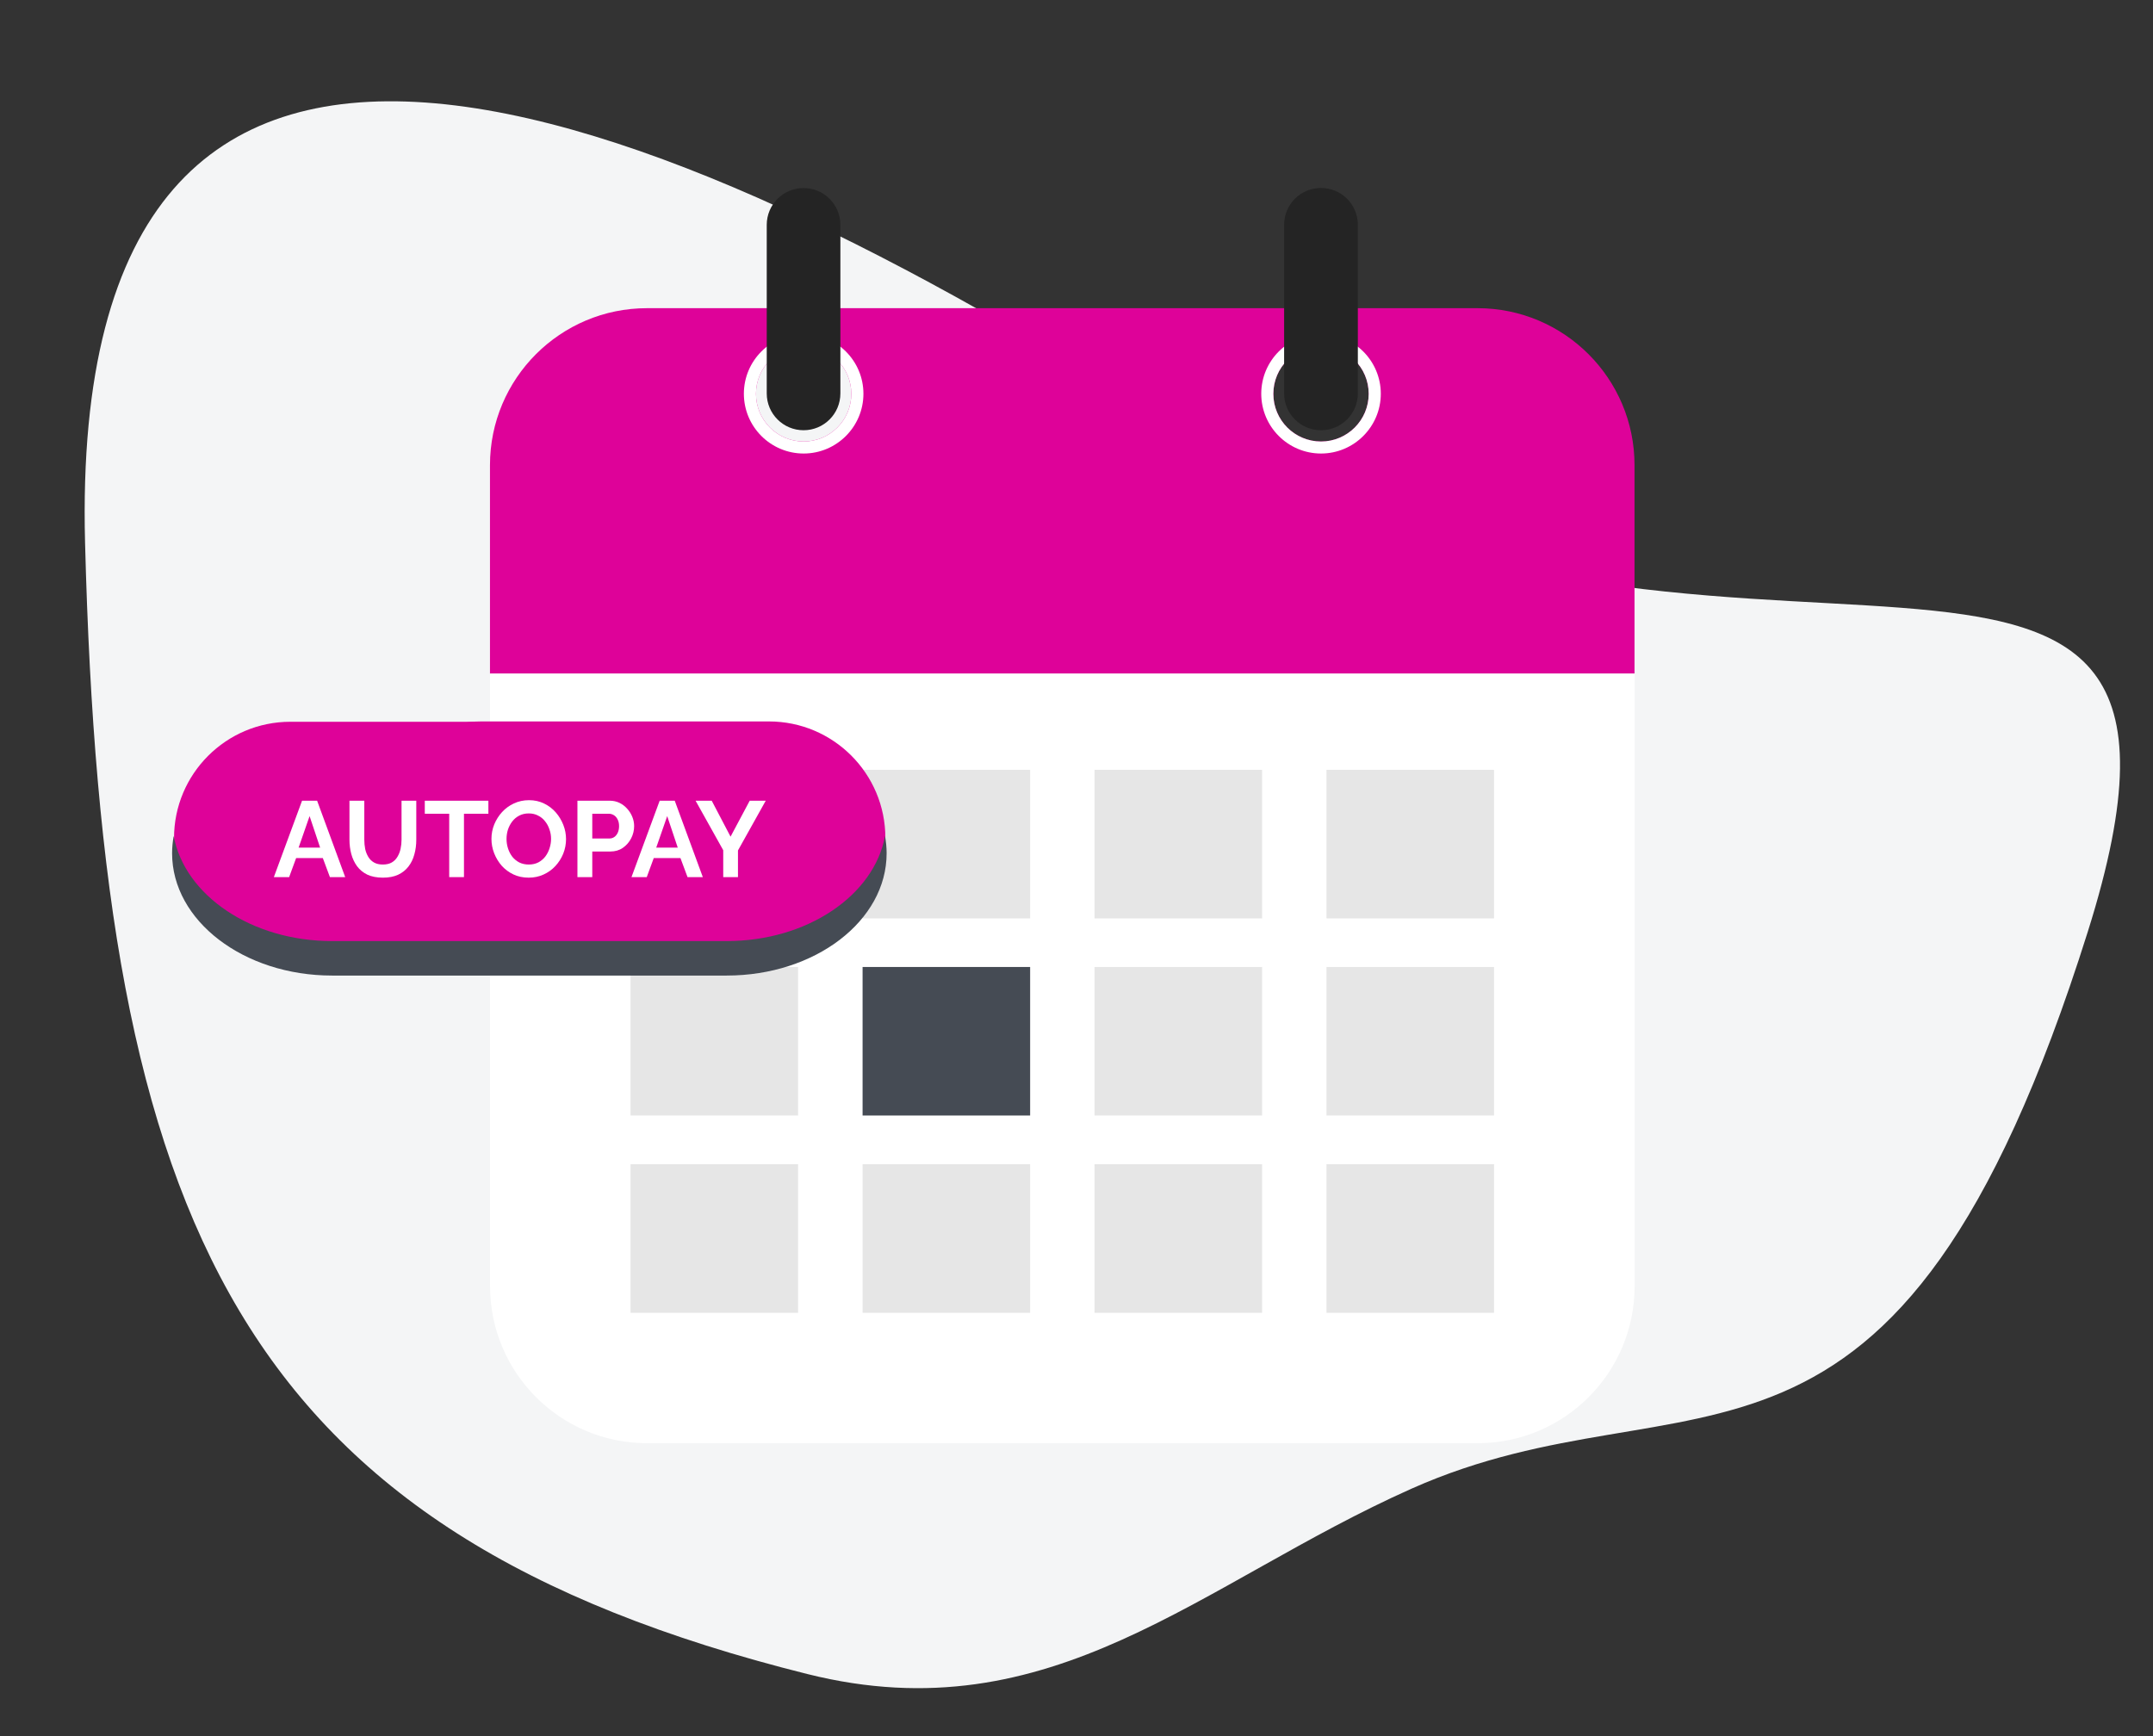 <svg width="248" height="200" viewBox="0 0 248 200" fill="none" xmlns="http://www.w3.org/2000/svg">
<rect x="0" y="0" width="248" height="200" fill="#333333" stroke="none"/>
<g clip-path="url(#clip0_154_10854)">
<path fill-rule="evenodd" clip-rule="evenodd" d="M93.014 192.853C121.226 199.903 138.239 182.356 162.591 171.496C194.823 157.123 218.343 177.601 240.482 107.355C260.188 44.836 198.107 89.463 136.206 49.835C74.304 10.205 7.759 -16.152 9.798 62.524C11.838 141.2 27.463 176.471 93.014 192.853Z" fill="#F4F5F6"/>
<path d="M188.278 53.592C188.278 43.608 180.182 35.502 170.188 35.502H74.529C64.544 35.502 56.439 43.598 56.439 53.592V77.599H188.278V53.592ZM92.57 50.861C89.539 50.861 87.079 48.401 87.079 45.37C87.079 42.339 89.539 39.879 92.57 39.879C95.601 39.879 98.061 42.339 98.061 45.37C98.061 48.401 95.601 50.861 92.57 50.861ZM152.166 50.861C149.135 50.861 146.675 48.401 146.675 45.37C146.675 42.339 149.135 39.879 152.166 39.879C155.197 39.879 157.657 42.339 157.657 45.37C157.657 48.401 155.197 50.861 152.166 50.861Z" fill="#DE0299"/>
<path d="M56.449 148.167C56.449 158.151 64.544 166.257 74.538 166.257H170.198C180.182 166.257 188.288 158.161 188.288 148.167V77.599H56.449V148.167Z" fill="white"/>
<path d="M172.096 134.115H152.796V151.237H172.096V134.115Z" fill="#E6E6E6"/>
<path d="M118.659 88.687H99.359V105.799H118.659V88.687Z" fill="#E6E6E6"/>
<path d="M145.378 88.687H126.077V105.799H145.378V88.687Z" fill="#E6E6E6"/>
<path d="M172.096 88.687H152.796V105.799H172.096V88.687Z" fill="#E6E6E6"/>
<path d="M91.931 111.396H72.631V128.508H91.931V111.396Z" fill="#E6E6E6"/>
<path d="M118.659 111.396H99.359V128.508H118.659V111.396Z" fill="#454B54"/>
<path d="M145.378 111.396H126.077V128.508H145.378V111.396Z" fill="#E6E6E6"/>
<path d="M172.096 111.396H152.796V128.508H172.096V111.396Z" fill="#E6E6E6"/>
<path d="M91.931 134.115H72.631V151.237H91.931V134.115Z" fill="#E6E6E6"/>
<path d="M118.659 134.115H99.359V151.237H118.659V134.115Z" fill="#E6E6E6"/>
<path d="M145.378 134.115H126.077V151.237H145.378V134.115Z" fill="#E6E6E6"/>
<path d="M92.57 38.475C88.764 38.475 85.685 41.564 85.685 45.36C85.685 49.157 88.774 52.246 92.57 52.246C96.366 52.246 99.456 49.157 99.456 45.36C99.456 41.564 96.366 38.475 92.57 38.475ZM92.57 50.861C89.539 50.861 87.079 48.401 87.079 45.37C87.079 42.339 89.539 39.879 92.57 39.879C95.601 39.879 98.061 42.339 98.061 45.37C98.061 48.401 95.601 50.861 92.57 50.861Z" fill="white"/>
<path d="M88.319 25.905V45.322C88.319 47.665 90.217 49.563 92.561 49.563C94.904 49.563 96.802 47.665 96.802 45.322V25.905C96.802 23.561 94.904 21.663 92.561 21.663C90.217 21.663 88.319 23.561 88.319 25.905Z" fill="#242424"/>
<path d="M152.166 38.475C148.36 38.475 145.281 41.564 145.281 45.36C145.281 49.157 148.37 52.246 152.166 52.246C155.962 52.246 159.052 49.157 159.052 45.36C159.052 41.564 155.962 38.475 152.166 38.475ZM152.166 50.861C149.135 50.861 146.675 48.401 146.675 45.37C146.675 42.339 149.135 39.879 152.166 39.879C155.197 39.879 157.657 42.339 157.657 45.37C157.657 48.401 155.197 50.861 152.166 50.861Z" fill="white"/>
<path d="M152.166 21.654H152.157C149.814 21.654 147.915 23.553 147.915 25.895V45.322C147.915 47.664 149.814 49.563 152.157 49.563H152.166C154.509 49.563 156.408 47.664 156.408 45.322V25.895C156.408 23.553 154.509 21.654 152.166 21.654Z" fill="#242424"/>
<path d="M88.571 83.109H55.451C48.044 83.109 42.039 89.114 42.039 96.521V96.531C42.039 103.939 48.044 109.944 55.451 109.944H88.571C95.978 109.944 101.983 103.939 101.983 96.531V96.521C101.983 89.114 95.978 83.109 88.571 83.109Z" fill="#DE0299"/>
<path d="M66.491 83.148H33.449C26.047 83.148 20.046 89.148 20.046 96.55V96.579C20.046 103.982 26.047 109.982 33.449 109.982H66.491C73.893 109.982 79.894 103.982 79.894 96.579V96.55C79.894 89.148 73.893 83.148 66.491 83.148Z" fill="#DE0299"/>
<path d="M83.719 108.413H38.252C28.956 108.413 21.276 103.145 20.007 96.308C19.891 96.957 19.823 97.616 19.823 98.294C19.823 106.07 28.074 112.384 38.242 112.384H83.709C93.887 112.384 102.129 106.08 102.129 98.294C102.129 97.616 102.061 96.957 101.945 96.308C100.686 103.145 92.996 108.413 83.7 108.413H83.719Z" fill="#454B54"/>
<path d="M81.982 92.243L84.151 96.383L86.358 92.243H88.204L85.006 97.97V101.044H83.308V97.945L80.123 92.243H81.982Z" fill="white"/>
<path d="M75.986 92.243H77.722L80.957 101.044H79.197L78.379 98.85H75.305L74.499 101.044H72.739L75.986 92.243ZM78.069 97.647L76.854 94.016L75.59 97.647H78.069Z" fill="white"/>
<path d="M66.513 101.044V92.243H70.244C70.648 92.243 71.02 92.326 71.359 92.491C71.698 92.656 71.991 92.879 72.239 93.16C72.496 93.441 72.694 93.755 72.834 94.102C72.975 94.449 73.045 94.805 73.045 95.168C73.045 95.664 72.929 96.135 72.698 96.582C72.467 97.028 72.148 97.391 71.743 97.672C71.339 97.953 70.859 98.094 70.306 98.094H68.223V101.044H66.513ZM68.223 96.594H70.206C70.413 96.594 70.599 96.536 70.764 96.42C70.93 96.305 71.062 96.139 71.161 95.924C71.26 95.701 71.31 95.449 71.31 95.168C71.31 94.863 71.252 94.602 71.136 94.387C71.029 94.173 70.884 94.011 70.702 93.904C70.529 93.797 70.339 93.743 70.132 93.743H68.223V96.594Z" fill="white"/>
<path d="M60.899 101.106C60.254 101.106 59.668 100.982 59.139 100.734C58.618 100.486 58.168 100.151 57.788 99.73C57.416 99.3 57.127 98.821 56.92 98.292C56.713 97.755 56.61 97.205 56.61 96.643C56.61 96.057 56.718 95.499 56.932 94.97C57.156 94.433 57.457 93.958 57.837 93.544C58.226 93.123 58.68 92.793 59.201 92.553C59.73 92.305 60.308 92.181 60.936 92.181C61.572 92.181 62.151 92.309 62.672 92.565C63.2 92.821 63.651 93.164 64.023 93.594C64.395 94.024 64.684 94.503 64.89 95.032C65.097 95.561 65.2 96.106 65.2 96.668C65.2 97.247 65.093 97.805 64.878 98.342C64.663 98.871 64.362 99.346 63.973 99.767C63.593 100.18 63.139 100.507 62.61 100.746C62.089 100.986 61.519 101.106 60.899 101.106ZM58.346 96.643C58.346 97.023 58.403 97.391 58.519 97.747C58.635 98.102 58.8 98.42 59.015 98.701C59.238 98.974 59.507 99.193 59.821 99.358C60.143 99.515 60.507 99.594 60.911 99.594C61.325 99.594 61.692 99.511 62.015 99.346C62.337 99.172 62.605 98.945 62.82 98.664C63.035 98.375 63.196 98.056 63.304 97.709C63.419 97.354 63.477 96.999 63.477 96.643C63.477 96.263 63.415 95.9 63.291 95.553C63.176 95.197 63.006 94.883 62.783 94.611C62.568 94.329 62.3 94.111 61.977 93.954C61.663 93.788 61.308 93.706 60.911 93.706C60.49 93.706 60.118 93.792 59.796 93.966C59.482 94.131 59.217 94.354 59.002 94.635C58.788 94.916 58.622 95.23 58.507 95.577C58.399 95.924 58.346 96.28 58.346 96.643Z" fill="white"/>
<path d="M56.256 93.743H53.443V101.044H51.744V93.743H48.931V92.243H56.256V93.743Z" fill="white"/>
<path d="M44.109 101.106C43.406 101.106 42.807 100.99 42.311 100.759C41.824 100.519 41.427 100.193 41.121 99.779C40.824 99.366 40.605 98.899 40.464 98.379C40.324 97.85 40.254 97.3 40.254 96.73V92.243H41.964V96.73C41.964 97.094 41.997 97.449 42.063 97.796C42.138 98.135 42.258 98.441 42.423 98.713C42.588 98.986 42.807 99.201 43.08 99.358C43.352 99.515 43.691 99.594 44.096 99.594C44.509 99.594 44.852 99.515 45.125 99.358C45.406 99.193 45.625 98.974 45.782 98.701C45.947 98.428 46.067 98.123 46.142 97.784C46.216 97.437 46.253 97.085 46.253 96.73V92.243H47.951V96.73C47.951 97.334 47.877 97.9 47.728 98.428C47.588 98.957 47.36 99.424 47.046 99.829C46.741 100.226 46.344 100.54 45.856 100.771C45.369 100.994 44.786 101.106 44.109 101.106Z" fill="white"/>
<path d="M34.793 92.243H36.528L39.763 101.044H38.003L37.185 98.85H34.111L33.305 101.044H31.545L34.793 92.243ZM36.875 97.647L35.66 94.016L34.396 97.647H36.875Z" fill="white"/>
</g>
<defs>
<clipPath id="clip0_154_10854">
<rect width="248" height="200" fill="white"/>
</clipPath>
</defs>
</svg>
